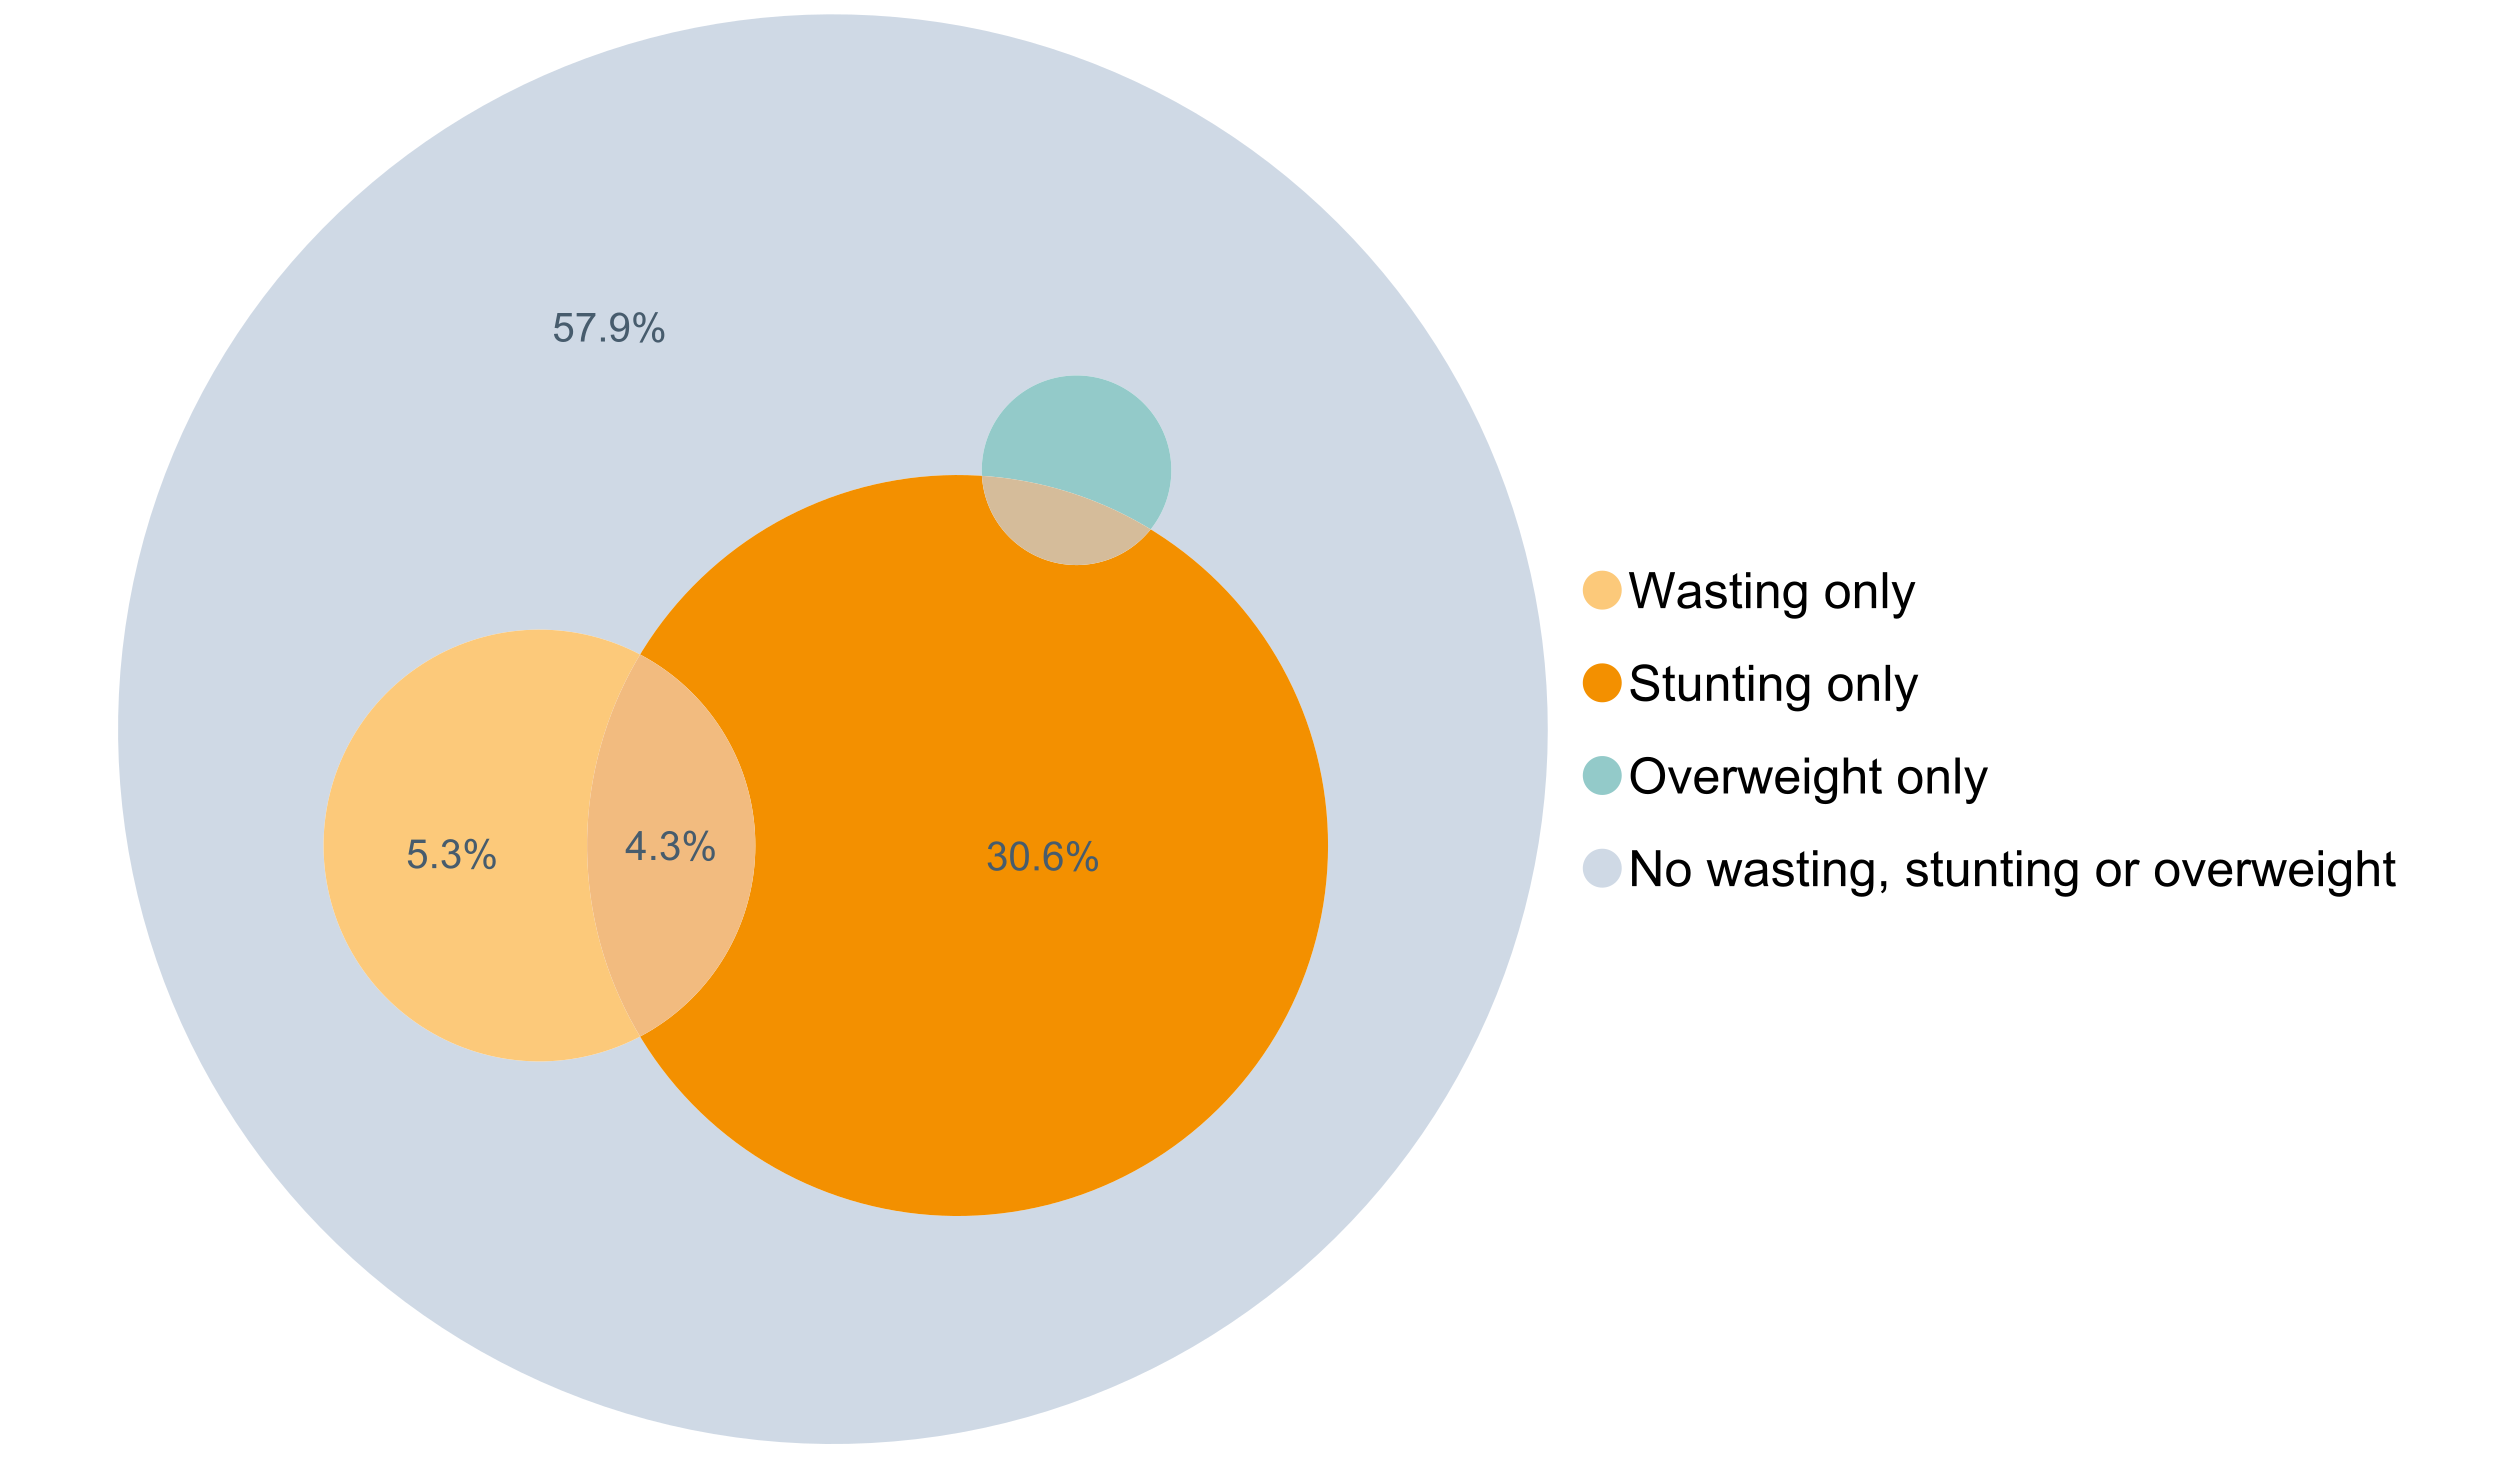 <?xml version="1.0" encoding="UTF-8"?>
<svg xmlns="http://www.w3.org/2000/svg" xmlns:xlink="http://www.w3.org/1999/xlink" width="1234.286pt" height="720pt" viewBox="0 0 1234.286 720" version="1.1">
<defs>
<g>
<symbol overflow="visible" id="glyph0-0">
<path style="stroke:none;" d="M 5.016 0 L 0.305 -17.758 L 2.715 -17.758 L 5.414 -6.117 C 5.703 -4.898 5.953 -3.688 6.164 -2.484 C 6.617 -4.379 6.883 -5.473 6.965 -5.766 L 10.344 -17.758 L 13.18 -17.758 L 15.723 -8.77 C 16.355 -6.539 16.816 -4.445 17.102 -2.484 C 17.324 -3.605 17.621 -4.891 17.988 -6.348 L 20.773 -17.758 L 23.133 -17.758 L 18.266 0 L 16 0 L 12.258 -13.527 C 11.941 -14.656 11.754 -15.352 11.699 -15.613 C 11.512 -14.797 11.34 -14.102 11.18 -13.527 L 7.414 0 Z M 5.016 0 "/>
</symbol>
<symbol overflow="visible" id="glyph0-1">
<path style="stroke:none;" d="M 10.027 -1.586 C 9.215 -0.898 8.438 -0.414 7.695 -0.133 C 6.945 0.148 6.145 0.285 5.293 0.289 C 3.875 0.285 2.789 -0.055 2.031 -0.746 C 1.27 -1.434 0.891 -2.316 0.895 -3.391 C 0.891 -4.02 1.035 -4.594 1.324 -5.117 C 1.613 -5.633 1.988 -6.051 2.453 -6.371 C 2.914 -6.684 3.438 -6.922 4.02 -7.086 C 4.449 -7.195 5.094 -7.305 5.961 -7.414 C 7.715 -7.617 9.012 -7.867 9.848 -8.164 C 9.852 -8.461 9.855 -8.652 9.859 -8.734 C 9.855 -9.621 9.648 -10.246 9.242 -10.609 C 8.68 -11.098 7.852 -11.344 6.758 -11.348 C 5.727 -11.344 4.969 -11.164 4.484 -10.809 C 3.992 -10.445 3.633 -9.809 3.402 -8.902 L 1.273 -9.191 C 1.461 -10.102 1.781 -10.84 2.227 -11.402 C 2.672 -11.965 3.312 -12.395 4.152 -12.699 C 4.992 -12.996 5.965 -13.148 7.074 -13.152 C 8.168 -13.148 9.062 -13.02 9.75 -12.766 C 10.438 -12.504 10.941 -12.18 11.266 -11.789 C 11.586 -11.398 11.812 -10.902 11.941 -10.309 C 12.012 -9.934 12.047 -9.266 12.051 -8.297 L 12.051 -5.391 C 12.047 -3.363 12.094 -2.078 12.191 -1.543 C 12.281 -1.004 12.465 -0.492 12.742 0 L 10.465 0 C 10.238 -0.453 10.09 -0.98 10.027 -1.586 Z M 9.848 -6.457 C 9.055 -6.133 7.867 -5.855 6.285 -5.633 C 5.387 -5.5 4.754 -5.355 4.383 -5.195 C 4.012 -5.031 3.723 -4.793 3.523 -4.484 C 3.32 -4.172 3.223 -3.828 3.223 -3.453 C 3.223 -2.867 3.441 -2.383 3.883 -1.996 C 4.32 -1.609 4.965 -1.418 5.812 -1.418 C 6.652 -1.418 7.398 -1.602 8.055 -1.969 C 8.707 -2.336 9.188 -2.836 9.496 -3.477 C 9.727 -3.965 9.844 -4.691 9.848 -5.656 Z M 9.848 -6.457 "/>
</symbol>
<symbol overflow="visible" id="glyph0-2">
<path style="stroke:none;" d="M 0.762 -3.84 L 2.918 -4.18 C 3.039 -3.312 3.375 -2.652 3.93 -2.191 C 4.48 -1.73 5.254 -1.5 6.25 -1.5 C 7.246 -1.5 7.988 -1.703 8.477 -2.113 C 8.961 -2.52 9.203 -3 9.207 -3.551 C 9.203 -4.043 8.988 -4.43 8.562 -4.711 C 8.258 -4.906 7.516 -5.152 6.336 -5.449 C 4.734 -5.852 3.625 -6.199 3.008 -6.496 C 2.387 -6.789 1.918 -7.199 1.602 -7.723 C 1.281 -8.242 1.125 -8.816 1.125 -9.449 C 1.125 -10.02 1.254 -10.551 1.52 -11.039 C 1.777 -11.527 2.137 -11.934 2.594 -12.258 C 2.93 -12.508 3.391 -12.719 3.977 -12.891 C 4.559 -13.062 5.188 -13.148 5.863 -13.152 C 6.867 -13.148 7.754 -13.004 8.52 -12.715 C 9.281 -12.426 9.844 -12.031 10.207 -11.535 C 10.57 -11.039 10.82 -10.375 10.961 -9.543 L 8.828 -9.254 C 8.73 -9.91 8.449 -10.426 7.988 -10.801 C 7.52 -11.168 6.863 -11.355 6.02 -11.359 C 5.016 -11.355 4.301 -11.191 3.875 -10.863 C 3.445 -10.531 3.234 -10.145 3.234 -9.703 C 3.234 -9.418 3.32 -9.16 3.5 -8.938 C 3.672 -8.699 3.953 -8.508 4.336 -8.355 C 4.555 -8.273 5.195 -8.086 6.262 -7.801 C 7.801 -7.387 8.875 -7.051 9.488 -6.789 C 10.094 -6.523 10.574 -6.141 10.922 -5.645 C 11.27 -5.141 11.441 -4.52 11.445 -3.777 C 11.441 -3.047 11.23 -2.363 10.809 -1.723 C 10.383 -1.082 9.773 -0.586 8.977 -0.234 C 8.176 0.113 7.27 0.285 6.262 0.289 C 4.586 0.285 3.312 -0.059 2.438 -0.75 C 1.562 -1.445 1.004 -2.473 0.762 -3.84 Z M 0.762 -3.84 "/>
</symbol>
<symbol overflow="visible" id="glyph0-3">
<path style="stroke:none;" d="M 6.395 -1.949 L 6.711 -0.023 C 6.094 0.102 5.547 0.164 5.062 0.168 C 4.27 0.164 3.652 0.043 3.219 -0.207 C 2.781 -0.453 2.477 -0.781 2.301 -1.191 C 2.121 -1.598 2.031 -2.457 2.035 -3.766 L 2.035 -11.168 L 0.438 -11.168 L 0.438 -12.863 L 2.035 -12.863 L 2.035 -16.047 L 4.203 -17.355 L 4.203 -12.863 L 6.395 -12.863 L 6.395 -11.168 L 4.203 -11.168 L 4.203 -3.645 C 4.199 -3.023 4.238 -2.621 4.316 -2.445 C 4.391 -2.266 4.516 -2.125 4.691 -2.023 C 4.863 -1.914 5.113 -1.863 5.438 -1.867 C 5.68 -1.863 5.996 -1.891 6.395 -1.949 Z M 6.395 -1.949 "/>
</symbol>
<symbol overflow="visible" id="glyph0-4">
<path style="stroke:none;" d="M 1.648 -15.25 L 1.648 -17.758 L 3.828 -17.758 L 3.828 -15.25 Z M 1.648 0 L 1.648 -12.863 L 3.828 -12.863 L 3.828 0 Z M 1.648 0 "/>
</symbol>
<symbol overflow="visible" id="glyph0-5">
<path style="stroke:none;" d="M 1.637 0 L 1.637 -12.863 L 3.598 -12.863 L 3.598 -11.035 C 4.543 -12.441 5.906 -13.148 7.691 -13.152 C 8.465 -13.148 9.176 -13.008 9.828 -12.734 C 10.477 -12.453 10.965 -12.09 11.289 -11.637 C 11.609 -11.184 11.836 -10.645 11.965 -10.027 C 12.043 -9.621 12.082 -8.918 12.086 -7.91 L 12.086 0 L 9.906 0 L 9.906 -7.824 C 9.902 -8.707 9.816 -9.371 9.652 -9.816 C 9.48 -10.254 9.18 -10.605 8.75 -10.871 C 8.312 -11.129 7.809 -11.262 7.23 -11.266 C 6.301 -11.262 5.5 -10.965 4.828 -10.379 C 4.152 -9.785 3.812 -8.668 3.816 -7.023 L 3.816 0 Z M 1.637 0 "/>
</symbol>
<symbol overflow="visible" id="glyph0-6">
<path style="stroke:none;" d="M 1.234 1.066 L 3.355 1.379 C 3.441 2.031 3.688 2.508 4.094 2.809 C 4.633 3.207 5.371 3.41 6.309 3.414 C 7.316 3.41 8.098 3.207 8.648 2.809 C 9.195 2.402 9.566 1.84 9.762 1.113 C 9.875 0.668 9.926 -0.262 9.918 -1.684 C 8.965 -0.559 7.777 0 6.359 0 C 4.586 0 3.219 -0.637 2.254 -1.914 C 1.281 -3.188 0.797 -4.719 0.801 -6.504 C 0.797 -7.73 1.02 -8.859 1.465 -9.898 C 1.91 -10.934 2.555 -11.738 3.398 -12.305 C 4.242 -12.867 5.23 -13.148 6.371 -13.152 C 7.887 -13.148 9.141 -12.535 10.125 -11.312 L 10.125 -12.863 L 12.137 -12.863 L 12.137 -1.742 C 12.133 0.258 11.93 1.672 11.523 2.512 C 11.113 3.344 10.469 4.004 9.586 4.492 C 8.703 4.973 7.613 5.215 6.324 5.219 C 4.785 5.215 3.547 4.871 2.602 4.184 C 1.656 3.492 1.199 2.453 1.234 1.066 Z M 3.039 -6.66 C 3.035 -4.969 3.371 -3.738 4.043 -2.965 C 4.715 -2.191 5.555 -1.805 6.566 -1.805 C 7.562 -1.805 8.402 -2.188 9.082 -2.961 C 9.762 -3.727 10.102 -4.938 10.102 -6.59 C 10.102 -8.16 9.75 -9.348 9.055 -10.148 C 8.352 -10.945 7.512 -11.344 6.527 -11.348 C 5.559 -11.344 4.734 -10.949 4.055 -10.168 C 3.375 -9.379 3.035 -8.211 3.039 -6.66 Z M 3.039 -6.66 "/>
</symbol>
<symbol overflow="visible" id="glyph0-7">
<path style="stroke:none;" d=""/>
</symbol>
<symbol overflow="visible" id="glyph0-8">
<path style="stroke:none;" d="M 0.824 -6.43 C 0.82 -8.809 1.48 -10.574 2.809 -11.723 C 3.91 -12.672 5.262 -13.148 6.855 -13.152 C 8.621 -13.148 10.066 -12.57 11.191 -11.414 C 12.312 -10.254 12.871 -8.652 12.875 -6.613 C 12.871 -4.953 12.625 -3.652 12.129 -2.707 C 11.633 -1.758 10.91 -1.02 9.961 -0.496 C 9.012 0.027 7.977 0.285 6.855 0.289 C 5.055 0.285 3.598 -0.289 2.488 -1.441 C 1.375 -2.594 0.82 -4.254 0.824 -6.43 Z M 3.062 -6.43 C 3.059 -4.781 3.418 -3.551 4.141 -2.73 C 4.855 -1.91 5.762 -1.5 6.855 -1.5 C 7.934 -1.5 8.832 -1.91 9.555 -2.734 C 10.27 -3.559 10.629 -4.816 10.633 -6.504 C 10.629 -8.094 10.266 -9.297 9.547 -10.117 C 8.82 -10.934 7.926 -11.344 6.855 -11.348 C 5.762 -11.344 4.855 -10.938 4.141 -10.125 C 3.418 -9.309 3.059 -8.074 3.062 -6.43 Z M 3.062 -6.43 "/>
</symbol>
<symbol overflow="visible" id="glyph0-9">
<path style="stroke:none;" d="M 1.586 0 L 1.586 -17.758 L 3.766 -17.758 L 3.766 0 Z M 1.586 0 "/>
</symbol>
<symbol overflow="visible" id="glyph0-10">
<path style="stroke:none;" d="M 1.539 4.953 L 1.297 2.906 C 1.77 3.035 2.188 3.098 2.543 3.102 C 3.027 3.098 3.414 3.02 3.703 2.859 C 3.992 2.695 4.23 2.469 4.422 2.18 C 4.555 1.961 4.777 1.418 5.086 0.559 C 5.125 0.434 5.188 0.258 5.281 0.023 L 0.398 -12.863 L 2.75 -12.863 L 5.426 -5.414 C 5.77 -4.469 6.078 -3.473 6.359 -2.434 C 6.605 -3.434 6.906 -4.414 7.254 -5.367 L 10.004 -12.863 L 12.184 -12.863 L 7.293 0.219 C 6.766 1.625 6.355 2.598 6.066 3.137 C 5.676 3.852 5.234 4.379 4.734 4.715 C 4.234 5.047 3.637 5.215 2.941 5.219 C 2.52 5.215 2.051 5.125 1.539 4.953 Z M 1.539 4.953 "/>
</symbol>
<symbol overflow="visible" id="glyph0-11">
<path style="stroke:none;" d="M 1.113 -5.703 L 3.332 -5.898 C 3.434 -5.008 3.676 -4.277 4.062 -3.711 C 4.445 -3.141 5.043 -2.684 5.852 -2.332 C 6.656 -1.98 7.562 -1.805 8.574 -1.805 C 9.465 -1.805 10.258 -1.938 10.949 -2.203 C 11.633 -2.469 12.145 -2.832 12.48 -3.301 C 12.816 -3.762 12.984 -4.27 12.984 -4.82 C 12.984 -5.375 12.82 -5.859 12.5 -6.277 C 12.172 -6.691 11.641 -7.043 10.902 -7.328 C 10.422 -7.512 9.367 -7.801 7.738 -8.191 C 6.105 -8.582 4.965 -8.949 4.312 -9.301 C 3.461 -9.742 2.828 -10.293 2.414 -10.953 C 2 -11.609 1.793 -12.348 1.793 -13.164 C 1.793 -14.059 2.047 -14.898 2.555 -15.68 C 3.062 -16.457 3.805 -17.047 4.785 -17.453 C 5.758 -17.855 6.844 -18.059 8.043 -18.059 C 9.355 -18.059 10.516 -17.844 11.523 -17.422 C 12.527 -16.996 13.301 -16.375 13.844 -15.551 C 14.383 -14.727 14.672 -13.793 14.715 -12.754 L 12.465 -12.586 C 12.34 -13.707 11.93 -14.555 11.234 -15.129 C 10.531 -15.699 9.5 -15.984 8.141 -15.988 C 6.715 -15.984 5.68 -15.723 5.031 -15.207 C 4.379 -14.684 4.055 -14.059 4.059 -13.324 C 4.055 -12.684 4.285 -12.156 4.746 -11.75 C 5.199 -11.336 6.379 -10.914 8.289 -10.484 C 10.199 -10.047 11.512 -9.672 12.223 -9.352 C 13.254 -8.875 14.016 -8.27 14.508 -7.539 C 15 -6.809 15.246 -5.969 15.25 -5.016 C 15.246 -4.07 14.977 -3.18 14.438 -2.344 C 13.895 -1.508 13.117 -0.855 12.105 -0.391 C 11.09 0.074 9.949 0.305 8.684 0.305 C 7.074 0.305 5.727 0.07 4.645 -0.398 C 3.555 -0.867 2.703 -1.57 2.09 -2.512 C 1.469 -3.453 1.145 -4.516 1.113 -5.703 Z M 1.113 -5.703 "/>
</symbol>
<symbol overflow="visible" id="glyph0-12">
<path style="stroke:none;" d="M 10.066 0 L 10.066 -1.891 C 9.062 -0.438 7.699 0.285 5.984 0.289 C 5.219 0.285 4.512 0.145 3.855 -0.145 C 3.199 -0.434 2.711 -0.801 2.391 -1.242 C 2.07 -1.68 1.844 -2.219 1.719 -2.859 C 1.625 -3.285 1.582 -3.961 1.586 -4.895 L 1.586 -12.863 L 3.766 -12.863 L 3.766 -5.73 C 3.762 -4.59 3.805 -3.82 3.898 -3.426 C 4.031 -2.852 4.324 -2.402 4.77 -2.074 C 5.215 -1.746 5.762 -1.582 6.418 -1.586 C 7.07 -1.582 7.688 -1.75 8.262 -2.09 C 8.832 -2.422 9.234 -2.879 9.477 -3.457 C 9.711 -4.035 9.832 -4.871 9.836 -5.973 L 9.836 -12.863 L 12.016 -12.863 L 12.016 0 Z M 10.066 0 "/>
</symbol>
<symbol overflow="visible" id="glyph0-13">
<path style="stroke:none;" d="M 1.199 -8.648 C 1.195 -11.594 1.984 -13.898 3.57 -15.57 C 5.148 -17.234 7.195 -18.07 9.703 -18.07 C 11.34 -18.07 12.816 -17.676 14.133 -16.895 C 15.449 -16.109 16.453 -15.02 17.145 -13.621 C 17.832 -12.219 18.176 -10.629 18.18 -8.855 C 18.176 -7.051 17.812 -5.441 17.09 -4.02 C 16.359 -2.598 15.328 -1.52 14 -0.793 C 12.664 -0.059 11.23 0.305 9.691 0.305 C 8.02 0.305 6.523 -0.098 5.207 -0.906 C 3.891 -1.715 2.895 -2.816 2.215 -4.215 C 1.535 -5.605 1.195 -7.086 1.199 -8.648 Z M 3.621 -8.613 C 3.621 -6.473 4.195 -4.785 5.348 -3.555 C 6.496 -2.32 7.938 -1.703 9.676 -1.707 C 11.441 -1.703 12.898 -2.324 14.043 -3.57 C 15.184 -4.812 15.754 -6.578 15.758 -8.867 C 15.754 -10.309 15.512 -11.57 15.023 -12.652 C 14.535 -13.727 13.82 -14.562 12.879 -15.156 C 11.938 -15.746 10.883 -16.043 9.715 -16.047 C 8.051 -16.043 6.617 -15.473 5.418 -14.332 C 4.219 -13.191 3.621 -11.285 3.621 -8.613 Z M 3.621 -8.613 "/>
</symbol>
<symbol overflow="visible" id="glyph0-14">
<path style="stroke:none;" d="M 5.207 0 L 0.316 -12.863 L 2.617 -12.863 L 5.379 -5.16 C 5.676 -4.328 5.949 -3.465 6.203 -2.566 C 6.395 -3.246 6.664 -4.062 7.012 -5.016 L 9.871 -12.863 L 12.113 -12.863 L 7.242 0 Z M 5.207 0 "/>
</symbol>
<symbol overflow="visible" id="glyph0-15">
<path style="stroke:none;" d="M 10.441 -4.141 L 12.695 -3.863 C 12.336 -2.543 11.676 -1.523 10.719 -0.801 C 9.754 -0.074 8.527 0.285 7.039 0.289 C 5.152 0.285 3.66 -0.289 2.562 -1.445 C 1.457 -2.602 0.906 -4.227 0.91 -6.324 C 0.906 -8.484 1.465 -10.164 2.578 -11.359 C 3.691 -12.551 5.137 -13.148 6.914 -13.152 C 8.633 -13.148 10.035 -12.562 11.129 -11.395 C 12.215 -10.223 12.762 -8.578 12.766 -6.457 C 12.762 -6.324 12.758 -6.129 12.754 -5.875 L 3.16 -5.875 C 3.238 -4.457 3.641 -3.375 4.359 -2.625 C 5.078 -1.875 5.973 -1.5 7.051 -1.5 C 7.848 -1.5 8.531 -1.707 9.098 -2.129 C 9.66 -2.547 10.109 -3.219 10.441 -4.141 Z M 3.281 -7.668 L 10.465 -7.668 C 10.367 -8.746 10.09 -9.559 9.641 -10.102 C 8.941 -10.938 8.043 -11.355 6.941 -11.359 C 5.938 -11.355 5.094 -11.02 4.414 -10.355 C 3.727 -9.684 3.352 -8.789 3.281 -7.668 Z M 3.281 -7.668 "/>
</symbol>
<symbol overflow="visible" id="glyph0-16">
<path style="stroke:none;" d="M 1.609 0 L 1.609 -12.863 L 3.574 -12.863 L 3.574 -10.914 C 4.074 -11.824 4.535 -12.426 4.961 -12.715 C 5.383 -13.004 5.848 -13.148 6.359 -13.152 C 7.09 -13.148 7.836 -12.914 8.598 -12.453 L 7.848 -10.43 C 7.312 -10.742 6.781 -10.898 6.25 -10.902 C 5.77 -10.898 5.34 -10.754 4.965 -10.469 C 4.582 -10.18 4.312 -9.781 4.156 -9.277 C 3.91 -8.496 3.789 -7.648 3.793 -6.734 L 3.793 0 Z M 1.609 0 "/>
</symbol>
<symbol overflow="visible" id="glyph0-17">
<path style="stroke:none;" d="M 4.008 0 L 0.074 -12.863 L 2.324 -12.863 L 4.371 -5.438 L 5.137 -2.676 C 5.164 -2.812 5.387 -3.695 5.801 -5.328 L 7.848 -12.863 L 10.09 -12.863 L 12.016 -5.402 L 12.656 -2.941 L 13.395 -5.426 L 15.602 -12.863 L 17.719 -12.863 L 13.699 0 L 11.434 0 L 9.387 -7.703 L 8.891 -9.895 L 6.285 0 Z M 4.008 0 "/>
</symbol>
<symbol overflow="visible" id="glyph0-18">
<path style="stroke:none;" d="M 1.637 0 L 1.637 -17.758 L 3.816 -17.758 L 3.816 -11.387 C 4.828 -12.559 6.113 -13.148 7.668 -13.152 C 8.617 -13.148 9.445 -12.961 10.148 -12.59 C 10.852 -12.211 11.352 -11.691 11.656 -11.031 C 11.957 -10.367 12.109 -9.406 12.113 -8.152 L 12.113 0 L 9.934 0 L 9.934 -8.152 C 9.93 -9.238 9.695 -10.031 9.223 -10.531 C 8.75 -11.023 8.082 -11.273 7.219 -11.277 C 6.57 -11.273 5.961 -11.105 5.395 -10.773 C 4.824 -10.434 4.418 -9.98 4.18 -9.41 C 3.934 -8.836 3.812 -8.043 3.816 -7.039 L 3.816 0 Z M 1.637 0 "/>
</symbol>
<symbol overflow="visible" id="glyph0-19">
<path style="stroke:none;" d="M 1.891 0 L 1.891 -17.758 L 4.301 -17.758 L 13.625 -3.816 L 13.625 -17.758 L 15.879 -17.758 L 15.879 0 L 13.469 0 L 4.141 -13.953 L 4.141 0 Z M 1.891 0 "/>
</symbol>
<symbol overflow="visible" id="glyph0-20">
<path style="stroke:none;" d="M 2.203 0 L 2.203 -2.484 L 4.688 -2.484 L 4.688 0 C 4.688 0.91 4.523 1.645 4.203 2.207 C 3.875 2.766 3.363 3.199 2.664 3.512 L 2.059 2.578 C 2.516 2.375 2.855 2.078 3.074 1.688 C 3.289 1.297 3.41 0.734 3.441 0 Z M 2.203 0 "/>
</symbol>
<symbol overflow="visible" id="glyph1-0">
<path style="stroke:none;" d="M 6.445 0 L 6.445 -3.418 L 0.254 -3.418 L 0.254 -5.023 L 6.77 -14.277 L 8.199 -14.277 L 8.199 -5.023 L 10.129 -5.023 L 10.129 -3.418 L 8.199 -3.418 L 8.199 0 Z M 6.445 -5.023 L 6.445 -11.461 L 1.977 -5.023 Z M 6.445 -5.023 "/>
</symbol>
<symbol overflow="visible" id="glyph1-1">
<path style="stroke:none;" d="M 1.812 0 L 1.812 -1.996 L 3.809 -1.996 L 3.809 0 Z M 1.812 0 "/>
</symbol>
<symbol overflow="visible" id="glyph1-2">
<path style="stroke:none;" d="M 0.836 -3.77 L 2.59 -4.004 C 2.789 -3.004 3.129 -2.289 3.617 -1.855 C 4.098 -1.414 4.688 -1.195 5.387 -1.199 C 6.207 -1.195 6.902 -1.48 7.473 -2.055 C 8.039 -2.621 8.324 -3.328 8.328 -4.18 C 8.324 -4.98 8.062 -5.645 7.539 -6.168 C 7.012 -6.688 6.344 -6.949 5.531 -6.953 C 5.199 -6.949 4.785 -6.883 4.293 -6.758 L 4.488 -8.297 C 4.605 -8.281 4.699 -8.273 4.773 -8.277 C 5.516 -8.273 6.188 -8.469 6.785 -8.859 C 7.383 -9.25 7.68 -9.852 7.684 -10.664 C 7.68 -11.305 7.465 -11.836 7.031 -12.262 C 6.594 -12.68 6.031 -12.891 5.348 -12.895 C 4.664 -12.891 4.094 -12.676 3.641 -12.25 C 3.184 -11.82 2.895 -11.18 2.766 -10.324 L 1.012 -10.633 C 1.227 -11.809 1.715 -12.719 2.473 -13.367 C 3.23 -14.008 4.176 -14.332 5.309 -14.336 C 6.086 -14.332 6.801 -14.164 7.457 -13.832 C 8.109 -13.496 8.609 -13.039 8.961 -12.465 C 9.305 -11.883 9.48 -11.27 9.484 -10.625 C 9.48 -10.004 9.316 -9.441 8.988 -8.938 C 8.656 -8.43 8.164 -8.027 7.52 -7.73 C 8.359 -7.535 9.016 -7.133 9.484 -6.52 C 9.949 -5.906 10.184 -5.137 10.188 -4.215 C 10.184 -2.965 9.73 -1.91 8.824 -1.047 C 7.914 -0.18 6.762 0.25 5.375 0.254 C 4.117 0.25 3.078 -0.121 2.254 -0.867 C 1.422 -1.613 0.949 -2.578 0.836 -3.77 Z M 0.836 -3.77 "/>
</symbol>
<symbol overflow="visible" id="glyph1-3">
<path style="stroke:none;" d="M 1.16 -10.848 C 1.16 -11.863 1.414 -12.73 1.93 -13.449 C 2.438 -14.16 3.184 -14.52 4.16 -14.52 C 5.055 -14.52 5.793 -14.199 6.383 -13.559 C 6.969 -12.918 7.266 -11.977 7.266 -10.742 C 7.266 -9.531 6.969 -8.602 6.375 -7.949 C 5.781 -7.297 5.047 -6.973 4.18 -6.973 C 3.312 -6.973 2.594 -7.293 2.02 -7.938 C 1.445 -8.578 1.16 -9.547 1.16 -10.848 Z M 4.207 -13.312 C 3.77 -13.312 3.406 -13.121 3.121 -12.746 C 2.828 -12.367 2.684 -11.676 2.688 -10.672 C 2.684 -9.754 2.828 -9.109 3.125 -8.738 C 3.414 -8.363 3.777 -8.18 4.207 -8.18 C 4.648 -8.18 5.012 -8.367 5.301 -8.742 C 5.586 -9.117 5.73 -9.805 5.734 -10.809 C 5.73 -11.727 5.586 -12.375 5.297 -12.75 C 5.004 -13.125 4.641 -13.312 4.207 -13.312 Z M 4.215 0.527 L 12.027 -14.52 L 13.449 -14.52 L 5.668 0.527 Z M 10.391 -3.352 C 10.387 -4.375 10.645 -5.242 11.16 -5.953 C 11.672 -6.664 12.418 -7.02 13.398 -7.02 C 14.293 -7.02 15.035 -6.699 15.625 -6.059 C 16.211 -5.418 16.504 -4.477 16.508 -3.242 C 16.504 -2.031 16.207 -1.102 15.613 -0.449 C 15.016 0.203 14.281 0.527 13.41 0.527 C 12.543 0.527 11.824 0.207 11.25 -0.441 C 10.676 -1.082 10.387 -2.055 10.391 -3.352 Z M 13.449 -5.812 C 13.004 -5.812 12.641 -5.621 12.352 -5.246 C 12.062 -4.867 11.918 -4.18 11.918 -3.176 C 11.918 -2.266 12.062 -1.621 12.355 -1.246 C 12.648 -0.867 13.008 -0.68 13.438 -0.684 C 13.883 -0.68 14.254 -0.867 14.543 -1.246 C 14.832 -1.621 14.977 -2.309 14.977 -3.312 C 14.977 -4.23 14.828 -4.879 14.539 -5.254 C 14.242 -5.625 13.879 -5.812 13.449 -5.812 Z M 13.449 -5.812 "/>
</symbol>
<symbol overflow="visible" id="glyph1-4">
<path style="stroke:none;" d="M 0.828 -3.738 L 2.668 -3.895 C 2.801 -2.996 3.117 -2.324 3.617 -1.875 C 4.109 -1.422 4.711 -1.195 5.414 -1.199 C 6.258 -1.195 6.969 -1.512 7.555 -2.152 C 8.137 -2.785 8.43 -3.629 8.434 -4.684 C 8.43 -5.68 8.148 -6.469 7.59 -7.051 C 7.027 -7.625 6.293 -7.914 5.387 -7.918 C 4.816 -7.914 4.309 -7.785 3.855 -7.531 C 3.402 -7.273 3.043 -6.941 2.785 -6.535 L 1.141 -6.75 L 2.523 -14.082 L 9.621 -14.082 L 9.621 -12.406 L 3.926 -12.406 L 3.156 -8.57 C 4.012 -9.164 4.91 -9.461 5.852 -9.465 C 7.098 -9.461 8.148 -9.031 9.008 -8.168 C 9.859 -7.305 10.289 -6.195 10.293 -4.84 C 10.289 -3.547 9.914 -2.43 9.164 -1.488 C 8.246 -0.336 6.996 0.238 5.414 0.242 C 4.117 0.238 3.055 -0.121 2.234 -0.848 C 1.41 -1.57 0.941 -2.535 0.828 -3.738 Z M 0.828 -3.738 "/>
</symbol>
<symbol overflow="visible" id="glyph1-5">
<path style="stroke:none;" d="M 0.945 -12.406 L 0.945 -14.09 L 10.188 -14.09 L 10.188 -12.727 C 9.277 -11.758 8.375 -10.473 7.484 -8.871 C 6.586 -7.266 5.898 -5.617 5.414 -3.926 C 5.062 -2.73 4.836 -1.422 4.742 0 L 2.941 0 C 2.957 -1.121 3.176 -2.477 3.602 -4.07 C 4.02 -5.66 4.625 -7.195 5.418 -8.672 C 6.203 -10.148 7.043 -11.391 7.938 -12.406 Z M 0.945 -12.406 "/>
</symbol>
<symbol overflow="visible" id="glyph1-6">
<path style="stroke:none;" d="M 1.09 -3.301 L 2.777 -3.457 C 2.918 -2.664 3.188 -2.09 3.594 -1.734 C 3.992 -1.375 4.508 -1.195 5.141 -1.199 C 5.676 -1.195 6.148 -1.316 6.559 -1.566 C 6.961 -1.809 7.293 -2.141 7.555 -2.555 C 7.812 -2.969 8.031 -3.523 8.207 -4.227 C 8.383 -4.922 8.473 -5.637 8.473 -6.367 C 8.473 -6.441 8.469 -6.559 8.461 -6.719 C 8.109 -6.16 7.629 -5.707 7.027 -5.359 C 6.418 -5.012 5.762 -4.84 5.055 -4.84 C 3.871 -4.84 2.871 -5.266 2.055 -6.125 C 1.234 -6.977 0.824 -8.109 0.828 -9.516 C 0.824 -10.961 1.254 -12.125 2.109 -13.012 C 2.961 -13.891 4.027 -14.332 5.316 -14.336 C 6.242 -14.332 7.094 -14.082 7.863 -13.586 C 8.633 -13.082 9.215 -12.367 9.617 -11.445 C 10.012 -10.516 10.211 -9.18 10.215 -7.43 C 10.211 -5.605 10.016 -4.152 9.621 -3.07 C 9.223 -1.988 8.633 -1.164 7.852 -0.602 C 7.07 -0.039 6.152 0.238 5.102 0.242 C 3.984 0.238 3.074 -0.066 2.367 -0.688 C 1.656 -1.305 1.23 -2.176 1.09 -3.301 Z M 8.27 -9.602 C 8.266 -10.605 8 -11.402 7.465 -11.996 C 6.926 -12.582 6.281 -12.879 5.531 -12.883 C 4.75 -12.879 4.07 -12.562 3.496 -11.93 C 2.914 -11.293 2.625 -10.469 2.629 -9.457 C 2.625 -8.547 2.898 -7.805 3.449 -7.238 C 3.996 -6.668 4.676 -6.387 5.484 -6.387 C 6.293 -6.387 6.957 -6.668 7.484 -7.238 C 8.004 -7.805 8.266 -8.594 8.27 -9.602 Z M 8.27 -9.602 "/>
</symbol>
<symbol overflow="visible" id="glyph1-7">
<path style="stroke:none;" d="M 0.828 -7.039 C 0.824 -8.727 1 -10.086 1.348 -11.117 C 1.695 -12.141 2.211 -12.934 2.898 -13.496 C 3.582 -14.051 4.445 -14.332 5.484 -14.336 C 6.25 -14.332 6.922 -14.176 7.5 -13.871 C 8.078 -13.559 8.555 -13.117 8.93 -12.539 C 9.305 -11.957 9.598 -11.246 9.816 -10.414 C 10.027 -9.578 10.137 -8.453 10.137 -7.039 C 10.137 -5.359 9.965 -4.008 9.621 -2.984 C 9.277 -1.953 8.762 -1.16 8.078 -0.598 C 7.391 -0.039 6.527 0.238 5.484 0.242 C 4.105 0.238 3.023 -0.25 2.238 -1.238 C 1.297 -2.422 0.824 -4.355 0.828 -7.039 Z M 2.629 -7.039 C 2.625 -4.691 2.898 -3.133 3.449 -2.359 C 3.996 -1.582 4.676 -1.195 5.484 -1.199 C 6.289 -1.195 6.965 -1.586 7.512 -2.367 C 8.059 -3.145 8.332 -4.699 8.336 -7.039 C 8.332 -9.387 8.059 -10.949 7.512 -11.723 C 6.965 -12.492 6.281 -12.879 5.465 -12.883 C 4.656 -12.879 4.012 -12.539 3.535 -11.863 C 2.926 -10.988 2.625 -9.379 2.629 -7.039 Z M 2.629 -7.039 "/>
</symbol>
<symbol overflow="visible" id="glyph1-8">
<path style="stroke:none;" d="M 9.922 -10.781 L 8.18 -10.645 C 8.023 -11.328 7.801 -11.828 7.52 -12.145 C 7.043 -12.641 6.461 -12.891 5.766 -12.895 C 5.203 -12.891 4.711 -12.734 4.293 -12.426 C 3.742 -12.023 3.309 -11.438 2.988 -10.664 C 2.668 -9.891 2.5 -8.789 2.492 -7.363 C 2.91 -8.004 3.426 -8.48 4.039 -8.793 C 4.648 -9.102 5.289 -9.258 5.961 -9.262 C 7.125 -9.258 8.121 -8.828 8.941 -7.969 C 9.762 -7.109 10.172 -5.996 10.176 -4.637 C 10.172 -3.738 9.98 -2.906 9.598 -2.137 C 9.211 -1.367 8.68 -0.777 8.004 -0.371 C 7.328 0.039 6.562 0.238 5.707 0.242 C 4.246 0.238 3.055 -0.293 2.133 -1.367 C 1.211 -2.438 0.75 -4.211 0.75 -6.68 C 0.75 -9.438 1.258 -11.441 2.277 -12.699 C 3.164 -13.785 4.363 -14.332 5.871 -14.336 C 6.996 -14.332 7.914 -14.016 8.633 -13.391 C 9.348 -12.758 9.777 -11.891 9.922 -10.781 Z M 2.766 -4.625 C 2.766 -4.016 2.891 -3.438 3.148 -2.891 C 3.402 -2.336 3.762 -1.918 4.227 -1.633 C 4.684 -1.34 5.168 -1.195 5.676 -1.199 C 6.414 -1.195 7.051 -1.492 7.586 -2.094 C 8.117 -2.688 8.383 -3.5 8.387 -4.527 C 8.383 -5.512 8.121 -6.289 7.598 -6.859 C 7.07 -7.426 6.406 -7.711 5.609 -7.711 C 4.812 -7.711 4.141 -7.426 3.594 -6.859 C 3.039 -6.289 2.766 -5.543 2.766 -4.625 Z M 2.766 -4.625 "/>
</symbol>
</g>
</defs>
<g id="surface79938">
<path style=" stroke:none;fill-rule:nonzero;fill:rgb(98.824%,78.824%,47.843%);fill-opacity:1;" d="M 800.672 291.367 C 800.672 296.676 796.367 300.98 791.059 300.98 C 785.75 300.98 781.445 296.676 781.445 291.367 C 781.445 286.055 785.75 281.75 791.059 281.75 C 796.367 281.75 800.672 286.055 800.672 291.367 "/>
<g style="fill:rgb(0%,0%,0%);fill-opacity:1;">
  <use xlink:href="#glyph0-0" x="803.891" y="300.242"/>
  <use xlink:href="#glyph0-1" x="827.303" y="300.242"/>
  <use xlink:href="#glyph0-2" x="841.099" y="300.242"/>
  <use xlink:href="#glyph0-3" x="853.502" y="300.242"/>
  <use xlink:href="#glyph0-4" x="860.394" y="300.242"/>
  <use xlink:href="#glyph0-5" x="865.905" y="300.242"/>
  <use xlink:href="#glyph0-6" x="879.7" y="300.242"/>
  <use xlink:href="#glyph0-7" x="893.496" y="300.242"/>
  <use xlink:href="#glyph0-8" x="900.388" y="300.242"/>
  <use xlink:href="#glyph0-5" x="914.183" y="300.242"/>
  <use xlink:href="#glyph0-9" x="927.979" y="300.242"/>
  <use xlink:href="#glyph0-10" x="933.49" y="300.242"/>
</g>
<path style=" stroke:none;fill-rule:nonzero;fill:rgb(95.294%,56.471%,0%);fill-opacity:1;" d="M 800.672 337.121 C 800.672 342.434 796.367 346.738 791.059 346.738 C 785.75 346.738 781.445 342.434 781.445 337.121 C 781.445 331.812 785.75 327.508 791.059 327.508 C 796.367 327.508 800.672 331.812 800.672 337.121 "/>
<g style="fill:rgb(0%,0%,0%);fill-opacity:1;">
  <use xlink:href="#glyph0-11" x="803.891" y="346"/>
  <use xlink:href="#glyph0-3" x="820.436" y="346"/>
  <use xlink:href="#glyph0-12" x="827.328" y="346"/>
  <use xlink:href="#glyph0-5" x="841.123" y="346"/>
  <use xlink:href="#glyph0-3" x="854.919" y="346"/>
  <use xlink:href="#glyph0-4" x="861.811" y="346"/>
  <use xlink:href="#glyph0-5" x="867.322" y="346"/>
  <use xlink:href="#glyph0-6" x="881.117" y="346"/>
  <use xlink:href="#glyph0-7" x="894.913" y="346"/>
  <use xlink:href="#glyph0-8" x="901.805" y="346"/>
  <use xlink:href="#glyph0-5" x="915.6" y="346"/>
  <use xlink:href="#glyph0-9" x="929.396" y="346"/>
  <use xlink:href="#glyph0-10" x="934.907" y="346"/>
</g>
<path style=" stroke:none;fill-rule:nonzero;fill:rgb(57.647%,79.216%,78.824%);fill-opacity:1;" d="M 800.672 382.879 C 800.672 388.188 796.367 392.492 791.059 392.492 C 785.75 392.492 781.445 388.188 781.445 382.879 C 781.445 377.566 785.75 373.262 791.059 373.262 C 796.367 373.262 800.672 377.566 800.672 382.879 "/>
<g style="fill:rgb(0%,0%,0%);fill-opacity:1;">
  <use xlink:href="#glyph0-13" x="803.891" y="391.758"/>
  <use xlink:href="#glyph0-14" x="823.185" y="391.758"/>
  <use xlink:href="#glyph0-15" x="835.588" y="391.758"/>
  <use xlink:href="#glyph0-16" x="849.384" y="391.758"/>
  <use xlink:href="#glyph0-17" x="857.644" y="391.758"/>
  <use xlink:href="#glyph0-15" x="875.558" y="391.758"/>
  <use xlink:href="#glyph0-4" x="889.354" y="391.758"/>
  <use xlink:href="#glyph0-6" x="894.865" y="391.758"/>
  <use xlink:href="#glyph0-18" x="908.66" y="391.758"/>
  <use xlink:href="#glyph0-3" x="922.456" y="391.758"/>
  <use xlink:href="#glyph0-7" x="929.348" y="391.758"/>
  <use xlink:href="#glyph0-8" x="936.239" y="391.758"/>
  <use xlink:href="#glyph0-5" x="950.035" y="391.758"/>
  <use xlink:href="#glyph0-9" x="963.831" y="391.758"/>
  <use xlink:href="#glyph0-10" x="969.342" y="391.758"/>
</g>
<path style=" stroke:none;fill-rule:nonzero;fill:rgb(81.176%,85.098%,89.804%);fill-opacity:1;" d="M 800.672 428.633 C 800.672 433.945 796.367 438.25 791.059 438.25 C 785.75 438.25 781.445 433.945 781.445 428.633 C 781.445 423.324 785.75 419.02 791.059 419.02 C 796.367 419.02 800.672 423.324 800.672 428.633 "/>
<g style="fill:rgb(0%,0%,0%);fill-opacity:1;">
  <use xlink:href="#glyph0-19" x="803.891" y="437.512"/>
  <use xlink:href="#glyph0-8" x="821.804" y="437.512"/>
  <use xlink:href="#glyph0-7" x="835.6" y="437.512"/>
  <use xlink:href="#glyph0-17" x="842.492" y="437.512"/>
  <use xlink:href="#glyph0-1" x="860.406" y="437.512"/>
  <use xlink:href="#glyph0-2" x="874.201" y="437.512"/>
  <use xlink:href="#glyph0-3" x="886.604" y="437.512"/>
  <use xlink:href="#glyph0-4" x="893.496" y="437.512"/>
  <use xlink:href="#glyph0-5" x="899.007" y="437.512"/>
  <use xlink:href="#glyph0-6" x="912.803" y="437.512"/>
  <use xlink:href="#glyph0-20" x="926.598" y="437.512"/>
  <use xlink:href="#glyph0-7" x="933.49" y="437.512"/>
  <use xlink:href="#glyph0-2" x="940.382" y="437.512"/>
  <use xlink:href="#glyph0-3" x="952.785" y="437.512"/>
  <use xlink:href="#glyph0-12" x="959.676" y="437.512"/>
  <use xlink:href="#glyph0-5" x="973.472" y="437.512"/>
  <use xlink:href="#glyph0-3" x="987.268" y="437.512"/>
  <use xlink:href="#glyph0-4" x="994.159" y="437.512"/>
  <use xlink:href="#glyph0-5" x="999.67" y="437.512"/>
  <use xlink:href="#glyph0-6" x="1013.466" y="437.512"/>
  <use xlink:href="#glyph0-7" x="1027.262" y="437.512"/>
  <use xlink:href="#glyph0-8" x="1034.154" y="437.512"/>
  <use xlink:href="#glyph0-16" x="1047.949" y="437.512"/>
  <use xlink:href="#glyph0-7" x="1056.21" y="437.512"/>
  <use xlink:href="#glyph0-8" x="1063.101" y="437.512"/>
  <use xlink:href="#glyph0-14" x="1076.897" y="437.512"/>
  <use xlink:href="#glyph0-15" x="1089.3" y="437.512"/>
  <use xlink:href="#glyph0-16" x="1103.096" y="437.512"/>
  <use xlink:href="#glyph0-17" x="1111.356" y="437.512"/>
  <use xlink:href="#glyph0-15" x="1129.27" y="437.512"/>
  <use xlink:href="#glyph0-4" x="1143.065" y="437.512"/>
  <use xlink:href="#glyph0-6" x="1148.576" y="437.512"/>
  <use xlink:href="#glyph0-18" x="1162.372" y="437.512"/>
  <use xlink:href="#glyph0-3" x="1176.168" y="437.512"/>
</g>
<path style=" stroke:none;fill-rule:nonzero;fill:rgb(81.176%,85.098%,89.804%);fill-opacity:1;" d="M 418.863 712.859 L 430 712.441 L 441.117 711.672 L 452.203 710.555 L 463.25 709.086 L 474.242 707.27 L 485.176 705.105 L 496.031 702.602 L 506.805 699.754 L 517.484 696.566 L 528.055 693.043 L 538.512 689.191 L 548.84 685.008 L 559.031 680.5 L 569.074 675.676 L 578.961 670.535 L 588.68 665.086 L 598.223 659.332 L 607.578 653.277 L 616.738 646.934 L 625.695 640.305 L 634.438 633.395 L 642.957 626.211 L 651.246 618.762 L 659.293 611.055 L 667.098 603.098 L 674.645 594.902 L 681.926 586.469 L 688.941 577.809 L 695.68 568.934 L 702.133 559.852 L 708.297 550.566 L 714.164 541.094 L 719.73 531.441 L 724.988 521.617 L 729.934 511.629 L 734.562 501.492 L 738.867 491.215 L 742.848 480.809 L 746.496 470.277 L 749.809 459.641 L 752.785 448.902 L 755.422 438.074 L 757.715 427.168 L 759.664 416.195 L 761.266 405.168 L 762.516 394.098 L 763.418 382.988 L 763.969 371.859 L 764.164 360.719 L 764.012 349.578 L 763.508 338.445 L 762.652 327.336 L 761.445 316.258 L 759.891 305.223 L 757.988 294.242 L 755.738 283.328 L 753.145 272.492 L 750.211 261.742 L 746.941 251.09 L 743.336 240.547 L 739.398 230.121 L 735.137 219.824 L 730.551 209.668 L 725.645 199.664 L 720.426 189.816 L 714.898 180.141 L 709.07 170.645 L 702.945 161.336 L 696.527 152.227 L 689.828 143.324 L 682.848 134.637 L 675.598 126.176 L 668.086 117.945 L 660.316 109.957 L 652.297 102.219 L 644.039 94.734 L 635.551 87.52 L 626.836 80.574 L 617.906 73.906 L 608.773 67.523 L 599.441 61.434 L 589.922 55.641 L 580.227 50.152 L 570.359 44.969 L 560.336 40.102 L 550.16 35.555 L 539.852 31.332 L 529.41 27.434 L 518.852 23.871 L 508.188 20.641 L 497.426 17.746 L 486.578 15.195 L 475.656 12.988 L 464.672 11.129 L 453.629 9.617 L 442.547 8.453 L 431.434 7.637 L 420.301 7.176 L 409.156 7.066 L 398.016 7.305 L 386.891 7.898 L 375.785 8.844 L 364.719 10.137 L 353.699 11.777 L 342.734 13.77 L 331.836 16.102 L 321.02 18.781 L 310.293 21.797 L 299.668 25.152 L 289.152 28.844 L 278.758 32.859 L 268.496 37.207 L 258.379 41.871 L 248.414 46.855 L 238.609 52.152 L 228.977 57.754 L 219.523 63.656 L 210.266 69.859 L 201.207 76.348 L 192.355 83.117 L 183.723 90.164 L 175.32 97.48 L 167.148 105.059 L 159.223 112.891 L 151.547 120.969 L 144.133 129.285 L 136.98 137.832 L 130.105 146.602 L 123.508 155.582 L 117.199 164.766 L 111.184 174.148 L 105.465 183.711 L 100.051 193.453 L 94.949 203.359 L 90.16 213.422 L 85.695 223.629 L 81.551 233.973 L 77.738 244.445 L 74.254 255.027 L 71.109 265.719 L 68.305 276.504 L 65.836 287.371 L 63.719 298.309 L 61.941 309.309 L 60.516 320.363 L 59.441 331.453 L 58.715 342.574 L 58.34 353.711 L 58.316 364.852 L 58.645 375.992 L 59.328 387.113 L 60.359 398.211 L 61.738 409.266 L 63.469 420.273 L 65.543 431.223 L 67.965 442.102 L 70.727 452.895 L 73.832 463.598 L 77.27 474.195 L 81.039 484.684 L 85.141 495.043 L 89.566 505.27 L 94.312 515.352 L 99.375 525.281 L 104.75 535.043 L 110.426 544.629 L 116.406 554.035 L 122.68 563.242 L 129.238 572.25 L 136.078 581.047 L 143.195 589.625 L 150.578 597.969 L 158.219 606.078 L 166.113 613.945 L 174.254 621.555 L 182.629 628.906 L 191.23 635.988 L 200.051 642.797 L 209.086 649.32 L 218.32 655.559 L 227.746 661.5 L 237.355 667.145 L 247.137 672.48 L 257.086 677.504 L 267.184 682.211 L 277.426 686.598 L 287.805 690.656 L 298.305 694.391 L 308.918 697.789 L 319.633 700.848 L 330.438 703.57 L 341.324 705.949 L 352.281 707.984 L 363.293 709.672 L 374.355 711.012 L 385.457 712 L 396.582 712.637 L 407.719 712.922 Z M 465.172 600.211 L 459.406 599.883 L 453.652 599.367 L 447.918 598.676 L 442.211 597.801 L 436.531 596.746 L 430.891 595.512 L 425.289 594.102 L 419.734 592.516 L 414.234 590.754 L 408.793 588.82 L 403.414 586.715 L 398.105 584.441 L 392.871 582.004 L 387.719 579.398 L 382.648 576.633 L 377.668 573.707 L 372.781 570.629 L 367.996 567.395 L 363.312 564.016 L 358.742 560.484 L 354.281 556.816 L 349.941 553.004 L 345.723 549.062 L 341.633 544.984 L 337.672 540.781 L 333.844 536.457 L 330.156 532.012 L 326.613 527.453 L 323.211 522.785 L 319.961 518.012 L 316.863 513.137 L 316.031 511.734 L 314.004 512.789 L 310.969 514.246 L 307.891 515.605 L 304.773 516.871 L 301.613 518.035 L 298.422 519.098 L 295.195 520.059 L 291.941 520.922 L 288.664 521.676 L 285.359 522.332 L 282.039 522.879 L 278.703 523.32 L 275.355 523.66 L 272 523.891 L 268.637 524.02 L 265.27 524.039 L 261.906 523.953 L 258.547 523.758 L 255.191 523.461 L 251.852 523.055 L 248.523 522.547 L 245.215 521.93 L 241.93 521.215 L 238.664 520.391 L 235.43 519.465 L 232.223 518.441 L 229.051 517.312 L 225.918 516.086 L 222.824 514.762 L 219.773 513.34 L 216.77 511.824 L 213.816 510.211 L 210.914 508.508 L 208.066 506.711 L 205.277 504.828 L 202.547 502.855 L 199.883 500.801 L 197.285 498.664 L 194.758 496.441 L 192.297 494.145 L 189.914 491.77 L 187.605 489.32 L 185.375 486.797 L 183.227 484.207 L 181.16 481.551 L 179.18 478.832 L 177.285 476.051 L 175.48 473.207 L 173.766 470.312 L 172.141 467.363 L 170.613 464.367 L 169.18 461.32 L 167.844 458.234 L 166.605 455.102 L 165.465 451.938 L 164.426 448.734 L 163.488 445.504 L 162.656 442.242 L 161.926 438.957 L 161.297 435.648 L 160.773 432.324 L 160.355 428.984 L 160.047 425.637 L 159.84 422.277 L 159.742 418.91 L 159.746 415.547 L 159.859 412.184 L 160.082 408.824 L 160.406 405.473 L 160.836 402.137 L 161.371 398.812 L 162.012 395.508 L 162.758 392.227 L 163.605 388.969 L 164.555 385.742 L 165.605 382.543 L 166.758 379.383 L 168.008 376.258 L 169.359 373.176 L 170.805 370.137 L 172.348 367.145 L 173.98 364.203 L 175.707 361.312 L 177.523 358.48 L 179.43 355.707 L 181.422 352.992 L 183.5 350.348 L 185.66 347.766 L 187.898 345.254 L 190.219 342.812 L 192.609 340.445 L 195.078 338.16 L 197.617 335.949 L 200.223 333.82 L 202.898 331.773 L 205.633 329.816 L 208.43 327.941 L 211.285 326.16 L 214.191 324.469 L 217.156 322.867 L 220.164 321.363 L 223.223 319.953 L 226.32 318.641 L 229.461 317.426 L 232.637 316.312 L 235.844 315.301 L 239.086 314.391 L 242.352 313.582 L 245.641 312.875 L 248.953 312.273 L 252.281 311.777 L 255.625 311.387 L 258.977 311.102 L 262.34 310.922 L 265.703 310.852 L 269.07 310.883 L 272.434 311.023 L 275.789 311.27 L 279.137 311.621 L 282.469 312.078 L 285.789 312.641 L 289.086 313.305 L 292.363 314.078 L 295.613 314.949 L 298.836 315.926 L 302.023 317.004 L 305.176 318.18 L 308.289 319.457 L 311.363 320.828 L 314.391 322.297 L 316.035 323.16 L 317.254 321.121 L 320.371 316.262 L 323.641 311.5 L 327.062 306.844 L 330.625 302.301 L 334.332 297.871 L 338.176 293.559 L 342.152 289.375 L 346.262 285.312 L 350.496 281.387 L 354.852 277.594 L 359.324 273.941 L 363.91 270.434 L 368.605 267.07 L 373.406 263.855 L 378.305 260.797 L 383.297 257.895 L 388.379 255.148 L 393.543 252.566 L 398.789 250.148 L 404.105 247.895 L 409.492 245.812 L 414.941 243.898 L 420.449 242.16 L 426.008 240.598 L 431.617 239.211 L 437.262 238 L 442.945 236.969 L 448.656 236.117 L 454.395 235.445 L 460.148 234.957 L 465.914 234.648 L 471.688 234.523 L 477.465 234.582 L 483.234 234.824 L 484.785 234.938 L 484.746 234.289 L 484.703 232.812 L 484.707 231.332 L 484.758 229.855 L 484.852 228.383 L 484.996 226.91 L 485.184 225.445 L 485.418 223.988 L 485.699 222.535 L 486.027 221.094 L 486.398 219.664 L 486.816 218.246 L 487.277 216.844 L 487.785 215.453 L 488.332 214.082 L 488.926 212.73 L 489.562 211.395 L 490.238 210.082 L 490.957 208.789 L 491.715 207.52 L 492.512 206.277 L 493.348 205.059 L 494.223 203.867 L 495.137 202.703 L 496.082 201.57 L 497.066 200.469 L 498.086 199.398 L 499.137 198.359 L 500.219 197.352 L 501.336 196.383 L 502.48 195.449 L 503.652 194.551 L 504.855 193.691 L 506.082 192.867 L 507.336 192.086 L 508.613 191.34 L 509.914 190.641 L 511.234 189.977 L 512.578 189.359 L 513.938 188.781 L 515.316 188.25 L 516.711 187.762 L 518.121 187.316 L 519.543 186.914 L 520.977 186.562 L 522.422 186.25 L 523.875 185.988 L 525.336 185.77 L 526.805 185.598 L 528.277 185.473 L 529.754 185.395 L 531.23 185.363 L 532.707 185.375 L 534.184 185.438 L 535.66 185.547 L 537.129 185.699 L 538.594 185.902 L 540.051 186.148 L 541.5 186.441 L 542.938 186.777 L 544.363 187.164 L 545.777 187.59 L 547.18 188.062 L 548.562 188.582 L 549.93 189.141 L 551.281 189.742 L 552.609 190.391 L 553.918 191.074 L 555.203 191.805 L 556.465 192.574 L 557.703 193.379 L 558.914 194.227 L 560.098 195.109 L 561.254 196.031 L 562.379 196.988 L 563.477 197.98 L 564.539 199.008 L 565.57 200.066 L 566.566 201.16 L 567.527 202.281 L 568.453 203.434 L 569.34 204.613 L 570.191 205.82 L 571.004 207.055 L 571.777 208.316 L 572.512 209.598 L 573.203 210.902 L 573.852 212.23 L 574.461 213.578 L 575.027 214.945 L 575.551 216.324 L 576.027 217.723 L 576.461 219.137 L 576.852 220.562 L 577.195 222 L 577.492 223.445 L 577.746 224.902 L 577.949 226.367 L 578.109 227.836 L 578.223 229.309 L 578.293 230.785 L 578.312 232.262 L 578.285 233.742 L 578.211 235.215 L 578.094 236.691 L 577.926 238.156 L 577.715 239.621 L 577.457 241.074 L 577.152 242.523 L 576.801 243.957 L 576.406 245.383 L 575.969 246.793 L 575.484 248.188 L 574.957 249.57 L 574.387 250.934 L 573.773 252.277 L 573.117 253.602 L 572.418 254.902 L 571.68 256.184 L 570.902 257.441 L 570.086 258.672 L 569.23 259.875 L 568.336 261.055 L 568.094 261.355 L 570.309 262.703 L 575.145 265.859 L 579.879 269.168 L 584.508 272.625 L 589.023 276.223 L 593.426 279.965 L 597.703 283.84 L 601.859 287.852 L 605.887 291.992 L 609.781 296.258 L 613.539 300.645 L 617.156 305.145 L 620.629 309.762 L 623.953 314.48 L 627.129 319.305 L 630.152 324.227 L 633.016 329.242 L 635.719 334.348 L 638.262 339.531 L 640.637 344.797 L 642.848 350.133 L 644.887 355.535 L 646.758 361 L 648.453 366.52 L 649.973 372.09 L 651.316 377.707 L 652.48 383.363 L 653.469 389.055 L 654.273 394.773 L 654.898 400.516 L 655.344 406.273 L 655.605 412.043 L 655.684 417.816 L 655.582 423.594 L 655.297 429.359 L 654.828 435.117 L 654.18 440.855 L 653.352 446.57 L 652.34 452.258 L 651.152 457.91 L 649.785 463.52 L 648.242 469.086 L 646.527 474.602 L 644.637 480.059 L 642.574 485.453 L 640.34 490.781 L 637.941 496.031 L 635.379 501.207 L 632.652 506.301 L 629.77 511.305 L 626.727 516.215 L 623.535 521.023 L 620.188 525.734 L 616.695 530.332 L 613.062 534.82 L 609.285 539.191 L 605.375 543.441 L 601.332 547.562 L 597.16 551.559 L 592.863 555.418 L 588.449 559.141 L 583.918 562.723 L 579.277 566.16 L 574.527 569.445 L 569.68 572.586 L 564.734 575.566 L 559.695 578.391 L 554.57 581.055 L 549.367 583.555 L 544.082 585.891 L 538.73 588.059 L 533.312 590.059 L 527.832 591.883 L 522.297 593.535 L 516.715 595.012 L 511.086 596.309 L 505.422 597.43 L 499.723 598.371 L 494 599.133 L 488.254 599.711 L 482.492 600.109 L 476.719 600.328 L 470.945 600.359 Z M 465.172 600.211 "/>
<path style=" stroke:none;fill-rule:nonzero;fill:rgb(98.824%,78.824%,47.843%);fill-opacity:1;" d="M 268.637 524.02 L 272 523.891 L 275.355 523.66 L 278.703 523.32 L 282.039 522.879 L 285.359 522.332 L 288.664 521.676 L 291.941 520.922 L 295.195 520.059 L 298.422 519.098 L 301.613 518.035 L 304.773 516.871 L 307.891 515.605 L 310.969 514.246 L 314.004 512.789 L 316.031 511.734 L 313.918 508.168 L 311.133 503.109 L 308.512 497.961 L 306.051 492.738 L 303.758 487.438 L 301.633 482.066 L 299.676 476.633 L 297.895 471.141 L 296.285 465.59 L 294.855 459.996 L 293.602 454.359 L 292.523 448.684 L 291.629 442.98 L 290.914 437.25 L 290.379 431.5 L 290.023 425.734 L 289.855 419.961 L 289.867 414.188 L 290.059 408.414 L 290.438 402.652 L 290.996 396.902 L 291.734 391.176 L 292.652 385.473 L 293.754 379.805 L 295.031 374.172 L 296.484 368.582 L 298.113 363.039 L 299.918 357.555 L 301.895 352.129 L 304.043 346.766 L 306.359 341.477 L 308.84 336.262 L 311.484 331.125 L 314.289 326.078 L 316.035 323.16 L 314.391 322.297 L 311.363 320.828 L 308.289 319.457 L 305.176 318.18 L 302.023 317.004 L 298.836 315.926 L 295.613 314.949 L 292.363 314.078 L 289.086 313.305 L 285.789 312.641 L 282.469 312.078 L 279.137 311.621 L 275.789 311.27 L 272.434 311.023 L 269.07 310.883 L 265.703 310.852 L 262.34 310.922 L 258.977 311.102 L 255.625 311.387 L 252.281 311.777 L 248.953 312.273 L 245.641 312.875 L 242.352 313.582 L 239.086 314.391 L 235.844 315.301 L 232.637 316.312 L 229.461 317.426 L 226.32 318.641 L 223.223 319.953 L 220.164 321.363 L 217.156 322.867 L 214.191 324.469 L 211.285 326.16 L 208.43 327.941 L 205.633 329.816 L 202.898 331.773 L 200.223 333.82 L 197.617 335.949 L 195.078 338.16 L 192.609 340.445 L 190.219 342.812 L 187.898 345.254 L 185.66 347.766 L 183.5 350.348 L 181.422 352.992 L 179.43 355.707 L 177.523 358.48 L 175.707 361.312 L 173.98 364.203 L 172.348 367.145 L 170.805 370.137 L 169.359 373.176 L 168.008 376.258 L 166.758 379.383 L 165.605 382.543 L 164.555 385.742 L 163.605 388.969 L 162.758 392.227 L 162.012 395.508 L 161.371 398.812 L 160.836 402.137 L 160.406 405.473 L 160.082 408.824 L 159.859 412.184 L 159.746 415.547 L 159.742 418.91 L 159.84 422.277 L 160.047 425.637 L 160.355 428.984 L 160.773 432.324 L 161.297 435.648 L 161.926 438.957 L 162.656 442.242 L 163.488 445.504 L 164.426 448.734 L 165.465 451.938 L 166.605 455.102 L 167.844 458.234 L 169.18 461.32 L 170.613 464.367 L 172.141 467.363 L 173.766 470.312 L 175.48 473.207 L 177.285 476.051 L 179.18 478.832 L 181.16 481.551 L 183.227 484.207 L 185.375 486.797 L 187.605 489.32 L 189.914 491.77 L 192.297 494.145 L 194.758 496.441 L 197.285 498.664 L 199.883 500.801 L 202.547 502.855 L 205.277 504.828 L 208.066 506.711 L 210.914 508.508 L 213.816 510.211 L 216.77 511.824 L 219.773 513.34 L 222.824 514.762 L 225.918 516.086 L 229.051 517.312 L 232.223 518.441 L 235.43 519.465 L 238.664 520.391 L 241.93 521.215 L 245.215 521.93 L 248.523 522.547 L 251.852 523.055 L 255.191 523.461 L 258.547 523.758 L 261.906 523.953 L 265.27 524.039 Z M 268.637 524.02 "/>
<path style=" stroke:none;fill-rule:nonzero;fill:rgb(95.294%,56.471%,0%);fill-opacity:1;" d="M 476.719 600.328 L 482.492 600.109 L 488.254 599.711 L 494 599.133 L 499.723 598.371 L 505.422 597.43 L 511.086 596.309 L 516.715 595.012 L 522.297 593.535 L 527.832 591.883 L 533.312 590.059 L 538.73 588.059 L 544.082 585.891 L 549.367 583.555 L 554.57 581.055 L 559.695 578.391 L 564.734 575.566 L 569.68 572.586 L 574.527 569.445 L 579.277 566.16 L 583.918 562.723 L 588.449 559.141 L 592.863 555.418 L 597.16 551.559 L 601.332 547.562 L 605.375 543.441 L 609.285 539.191 L 613.062 534.82 L 616.695 530.332 L 620.188 525.734 L 623.535 521.023 L 626.727 516.215 L 629.77 511.305 L 632.652 506.301 L 635.379 501.207 L 637.941 496.031 L 640.34 490.781 L 642.574 485.453 L 644.637 480.059 L 646.527 474.602 L 648.242 469.086 L 649.785 463.52 L 651.152 457.91 L 652.34 452.258 L 653.352 446.57 L 654.18 440.855 L 654.828 435.117 L 655.297 429.359 L 655.582 423.594 L 655.684 417.816 L 655.605 412.043 L 655.344 406.273 L 654.898 400.516 L 654.273 394.773 L 653.469 389.055 L 652.48 383.363 L 651.316 377.707 L 649.973 372.09 L 648.453 366.52 L 646.758 361 L 644.887 355.535 L 642.848 350.133 L 640.637 344.797 L 638.262 339.531 L 635.719 334.348 L 633.016 329.242 L 630.152 324.227 L 627.129 319.305 L 623.953 314.48 L 620.629 309.762 L 617.156 305.145 L 613.539 300.645 L 609.781 296.258 L 605.887 291.992 L 601.859 287.852 L 597.703 283.84 L 593.426 279.965 L 589.023 276.223 L 584.508 272.625 L 579.879 269.168 L 575.145 265.859 L 570.309 262.703 L 568.094 261.355 L 567.406 262.203 L 566.438 263.32 L 565.438 264.406 L 564.402 265.461 L 563.336 266.484 L 562.238 267.473 L 561.105 268.426 L 559.949 269.34 L 558.762 270.219 L 557.547 271.062 L 556.305 271.863 L 555.039 272.629 L 553.75 273.352 L 552.438 274.031 L 551.105 274.672 L 549.754 275.27 L 548.387 275.824 L 547 276.336 L 545.598 276.801 L 544.18 277.227 L 542.754 277.602 L 541.312 277.934 L 539.863 278.223 L 538.406 278.465 L 536.941 278.656 L 535.469 278.805 L 533.996 278.906 L 532.52 278.965 L 531.039 278.973 L 529.562 278.934 L 528.086 278.848 L 526.617 278.719 L 525.148 278.539 L 523.688 278.316 L 522.234 278.047 L 520.793 277.73 L 519.359 277.371 L 517.938 276.965 L 516.531 276.516 L 515.137 276.02 L 513.762 275.48 L 512.402 274.898 L 511.062 274.273 L 509.746 273.609 L 508.445 272.902 L 507.172 272.152 L 505.922 271.363 L 504.699 270.535 L 503.5 269.672 L 502.328 268.77 L 501.188 267.828 L 500.078 266.855 L 499 265.844 L 497.953 264.801 L 496.938 263.727 L 495.961 262.621 L 495.016 261.484 L 494.109 260.316 L 493.238 259.121 L 492.406 257.898 L 491.613 256.652 L 490.859 255.383 L 490.148 254.086 L 489.477 252.77 L 488.848 251.434 L 488.262 250.078 L 487.715 248.703 L 487.215 247.312 L 486.762 245.906 L 486.348 244.488 L 485.984 243.055 L 485.66 241.613 L 485.387 240.16 L 485.156 238.703 L 484.973 237.234 L 484.836 235.762 L 484.785 234.938 L 483.234 234.824 L 477.465 234.582 L 471.688 234.523 L 465.914 234.648 L 460.148 234.957 L 454.395 235.445 L 448.656 236.117 L 442.945 236.969 L 437.262 238 L 431.617 239.211 L 426.008 240.598 L 420.449 242.16 L 414.941 243.898 L 409.492 245.812 L 404.105 247.895 L 398.789 250.148 L 393.543 252.566 L 388.379 255.148 L 383.297 257.895 L 378.305 260.797 L 373.406 263.855 L 368.605 267.07 L 363.91 270.434 L 359.324 273.941 L 354.852 277.594 L 350.496 281.387 L 346.262 285.312 L 342.152 289.375 L 338.176 293.559 L 334.332 297.871 L 330.625 302.301 L 327.062 306.844 L 323.641 311.5 L 320.371 316.262 L 317.254 321.121 L 316.035 323.16 L 317.371 323.863 L 320.301 325.52 L 323.176 327.27 L 325.992 329.109 L 328.75 331.039 L 331.449 333.051 L 334.078 335.148 L 336.645 337.328 L 339.137 339.59 L 341.559 341.926 L 343.906 344.34 L 346.176 346.824 L 348.363 349.379 L 350.473 352.004 L 352.496 354.691 L 354.434 357.445 L 356.285 360.254 L 358.047 363.125 L 359.715 366.047 L 361.289 369.02 L 362.773 372.043 L 364.156 375.109 L 365.445 378.219 L 366.633 381.367 L 367.723 384.551 L 368.711 387.77 L 369.598 391.016 L 370.379 394.289 L 371.059 397.586 L 371.633 400.902 L 372.105 404.234 L 372.469 407.578 L 372.727 410.938 L 372.879 414.297 L 372.926 417.664 L 372.867 421.027 L 372.699 424.391 L 372.426 427.742 L 372.051 431.09 L 371.566 434.418 L 370.977 437.734 L 370.285 441.027 L 369.488 444.297 L 368.59 447.539 L 367.59 450.754 L 366.488 453.934 L 365.285 457.074 L 363.984 460.18 L 362.586 463.242 L 361.094 466.258 L 359.504 469.227 L 357.824 472.141 L 356.051 475 L 354.191 477.805 L 352.242 480.551 L 350.207 483.23 L 348.086 485.844 L 345.887 488.391 L 343.609 490.867 L 341.25 493.27 L 338.82 495.598 L 336.316 497.848 L 333.742 500.016 L 331.105 502.105 L 328.398 504.105 L 325.633 506.023 L 322.805 507.852 L 319.926 509.59 L 316.988 511.234 L 316.031 511.734 L 316.863 513.137 L 319.961 518.012 L 323.211 522.785 L 326.613 527.453 L 330.156 532.012 L 333.844 536.457 L 337.672 540.781 L 341.633 544.984 L 345.723 549.062 L 349.941 553.004 L 354.281 556.816 L 358.742 560.484 L 363.312 564.016 L 367.996 567.395 L 372.781 570.629 L 377.668 573.707 L 382.648 576.633 L 387.719 579.398 L 392.871 582.004 L 398.105 584.441 L 403.414 586.715 L 408.793 588.82 L 414.234 590.754 L 419.734 592.516 L 425.289 594.102 L 430.891 595.512 L 436.531 596.746 L 442.211 597.801 L 447.918 598.676 L 453.652 599.367 L 459.406 599.883 L 465.172 600.211 L 470.945 600.359 Z M 476.719 600.328 "/>
<path style=" stroke:none;fill-rule:nonzero;fill:rgb(57.647%,79.216%,78.824%);fill-opacity:1;" d="M 568.336 261.055 L 569.23 259.875 L 570.086 258.672 L 570.902 257.441 L 571.68 256.184 L 572.418 254.902 L 573.117 253.602 L 573.773 252.277 L 574.387 250.934 L 574.957 249.57 L 575.484 248.188 L 575.969 246.793 L 576.406 245.383 L 576.801 243.957 L 577.152 242.523 L 577.457 241.074 L 577.715 239.621 L 577.926 238.156 L 578.094 236.691 L 578.211 235.215 L 578.285 233.742 L 578.312 232.262 L 578.293 230.785 L 578.223 229.309 L 578.109 227.836 L 577.949 226.367 L 577.746 224.902 L 577.492 223.445 L 577.195 222 L 576.852 220.562 L 576.461 219.137 L 576.027 217.723 L 575.551 216.324 L 575.027 214.945 L 574.461 213.578 L 573.852 212.23 L 573.203 210.902 L 572.512 209.598 L 571.777 208.316 L 571.004 207.055 L 570.191 205.82 L 569.34 204.613 L 568.453 203.434 L 567.527 202.281 L 566.566 201.16 L 565.57 200.066 L 564.539 199.008 L 563.477 197.98 L 562.379 196.988 L 561.254 196.031 L 560.098 195.109 L 558.914 194.227 L 557.703 193.379 L 556.465 192.574 L 555.203 191.805 L 553.918 191.074 L 552.609 190.391 L 551.281 189.742 L 549.93 189.141 L 548.562 188.582 L 547.18 188.062 L 545.777 187.59 L 544.363 187.164 L 542.938 186.777 L 541.5 186.441 L 540.051 186.148 L 538.594 185.902 L 537.129 185.699 L 535.66 185.547 L 534.184 185.438 L 532.707 185.375 L 531.23 185.363 L 529.754 185.395 L 528.277 185.473 L 526.805 185.598 L 525.336 185.77 L 523.875 185.988 L 522.422 186.25 L 520.977 186.562 L 519.543 186.914 L 518.121 187.316 L 516.711 187.762 L 515.316 188.25 L 513.938 188.781 L 512.578 189.359 L 511.234 189.977 L 509.914 190.641 L 508.613 191.34 L 507.336 192.086 L 506.082 192.867 L 504.855 193.691 L 503.652 194.551 L 502.48 195.449 L 501.336 196.383 L 500.219 197.352 L 499.137 198.359 L 498.086 199.398 L 497.066 200.469 L 496.082 201.57 L 495.137 202.703 L 494.223 203.867 L 493.348 205.059 L 492.512 206.277 L 491.715 207.52 L 490.957 208.789 L 490.238 210.082 L 489.562 211.395 L 488.926 212.73 L 488.332 214.082 L 487.785 215.453 L 487.277 216.844 L 486.816 218.246 L 486.398 219.664 L 486.027 221.094 L 485.699 222.535 L 485.418 223.988 L 485.184 225.445 L 484.996 226.91 L 484.852 228.383 L 484.758 229.855 L 484.707 231.332 L 484.703 232.812 L 484.746 234.289 L 484.785 234.938 L 488.996 235.242 L 494.738 235.848 L 500.461 236.633 L 506.156 237.598 L 511.816 238.738 L 517.438 240.062 L 523.016 241.562 L 528.543 243.234 L 534.016 245.082 L 539.426 247.102 L 544.77 249.293 L 550.043 251.648 L 555.238 254.172 L 560.352 256.855 L 565.375 259.699 L 568.094 261.355 Z M 568.336 261.055 "/>
<path style=" stroke:none;fill-rule:nonzero;fill:rgb(94.902%,73.333%,49.804%);fill-opacity:1;" d="M 316.988 511.234 L 319.926 509.59 L 322.805 507.852 L 325.633 506.023 L 328.398 504.105 L 331.105 502.105 L 333.742 500.016 L 336.316 497.848 L 338.82 495.598 L 341.25 493.27 L 343.609 490.867 L 345.887 488.391 L 348.086 485.844 L 350.207 483.23 L 352.242 480.551 L 354.191 477.805 L 356.051 475 L 357.824 472.141 L 359.504 469.227 L 361.094 466.258 L 362.586 463.242 L 363.984 460.18 L 365.285 457.074 L 366.488 453.934 L 367.59 450.754 L 368.59 447.539 L 369.488 444.297 L 370.285 441.027 L 370.977 437.734 L 371.566 434.418 L 372.051 431.09 L 372.426 427.742 L 372.699 424.391 L 372.867 421.027 L 372.926 417.664 L 372.879 414.297 L 372.727 410.938 L 372.469 407.578 L 372.105 404.234 L 371.633 400.902 L 371.059 397.586 L 370.379 394.289 L 369.598 391.016 L 368.711 387.77 L 367.723 384.551 L 366.633 381.367 L 365.445 378.219 L 364.156 375.109 L 362.773 372.043 L 361.289 369.02 L 359.715 366.047 L 358.047 363.125 L 356.285 360.254 L 354.434 357.445 L 352.496 354.691 L 350.473 352.004 L 348.363 349.379 L 346.176 346.824 L 343.906 344.34 L 341.559 341.926 L 339.137 339.59 L 336.645 337.328 L 334.078 335.148 L 331.449 333.051 L 328.75 331.039 L 325.992 329.109 L 323.176 327.27 L 320.301 325.52 L 317.371 323.863 L 316.035 323.16 L 314.289 326.078 L 311.484 331.125 L 308.84 336.262 L 306.359 341.477 L 304.043 346.766 L 301.895 352.129 L 299.918 357.555 L 298.113 363.039 L 296.484 368.582 L 295.031 374.172 L 293.754 379.805 L 292.652 385.473 L 291.734 391.176 L 290.996 396.902 L 290.438 402.652 L 290.059 408.414 L 289.867 414.188 L 289.855 419.961 L 290.023 425.734 L 290.379 431.5 L 290.914 437.25 L 291.629 442.98 L 292.523 448.684 L 293.602 454.359 L 294.855 459.996 L 296.285 465.59 L 297.895 471.141 L 299.676 476.633 L 301.633 482.066 L 303.758 487.438 L 306.051 492.738 L 308.512 497.961 L 311.133 503.109 L 313.918 508.168 L 316.031 511.734 Z M 316.988 511.234 "/>
<path style=" stroke:none;fill-rule:nonzero;fill:rgb(83.529%,73.725%,60.392%);fill-opacity:1;" d="M 532.52 278.965 L 533.996 278.906 L 535.469 278.805 L 536.941 278.656 L 538.406 278.465 L 539.863 278.223 L 541.312 277.934 L 542.754 277.602 L 544.18 277.227 L 545.598 276.801 L 547 276.336 L 548.387 275.824 L 549.754 275.27 L 551.105 274.672 L 552.438 274.031 L 553.75 273.352 L 555.039 272.629 L 556.305 271.863 L 557.547 271.062 L 558.762 270.219 L 559.949 269.34 L 561.105 268.426 L 562.238 267.473 L 563.336 266.484 L 564.402 265.461 L 565.438 264.406 L 566.438 263.32 L 567.406 262.203 L 568.094 261.355 L 565.375 259.699 L 560.352 256.855 L 555.238 254.172 L 550.043 251.648 L 544.77 249.293 L 539.426 247.102 L 534.016 245.082 L 528.543 243.234 L 523.016 241.562 L 517.438 240.062 L 511.816 238.738 L 506.156 237.598 L 500.461 236.633 L 494.738 235.848 L 488.996 235.242 L 484.785 234.938 L 484.836 235.762 L 484.973 237.234 L 485.156 238.703 L 485.387 240.16 L 485.66 241.613 L 485.984 243.055 L 486.348 244.488 L 486.762 245.906 L 487.215 247.312 L 487.715 248.703 L 488.262 250.078 L 488.848 251.434 L 489.477 252.77 L 490.148 254.086 L 490.859 255.383 L 491.613 256.652 L 492.406 257.898 L 493.238 259.121 L 494.109 260.316 L 495.016 261.484 L 495.961 262.621 L 496.938 263.727 L 497.953 264.801 L 499 265.844 L 500.078 266.855 L 501.188 267.828 L 502.328 268.77 L 503.5 269.672 L 504.699 270.535 L 505.922 271.363 L 507.172 272.152 L 508.445 272.902 L 509.746 273.609 L 511.062 274.273 L 512.402 274.898 L 513.762 275.48 L 515.137 276.02 L 516.531 276.516 L 517.938 276.965 L 519.359 277.371 L 520.793 277.73 L 522.234 278.047 L 523.688 278.316 L 525.148 278.539 L 526.617 278.719 L 528.086 278.848 L 529.562 278.934 L 531.039 278.973 Z M 532.52 278.965 "/>
<g style="fill:rgb(27.843%,36.078%,42.745%);fill-opacity:1;">
  <use xlink:href="#glyph1-0" x="308.66" y="424.586"/>
  <use xlink:href="#glyph1-1" x="319.752" y="424.586"/>
  <use xlink:href="#glyph1-2" x="325.294" y="424.586"/>
  <use xlink:href="#glyph1-3" x="336.386" y="424.586"/>
</g>
<g style="fill:rgb(27.843%,36.078%,42.745%);fill-opacity:1;">
  <use xlink:href="#glyph1-4" x="272.676" y="168.617"/>
  <use xlink:href="#glyph1-5" x="283.768" y="168.617"/>
  <use xlink:href="#glyph1-1" x="294.86" y="168.617"/>
  <use xlink:href="#glyph1-6" x="300.401" y="168.617"/>
  <use xlink:href="#glyph1-3" x="311.493" y="168.617"/>
</g>
<g style="fill:rgb(27.843%,36.078%,42.745%);fill-opacity:1;">
  <use xlink:href="#glyph1-4" x="200.504" y="428.609"/>
  <use xlink:href="#glyph1-1" x="211.596" y="428.609"/>
  <use xlink:href="#glyph1-2" x="217.137" y="428.609"/>
  <use xlink:href="#glyph1-3" x="228.229" y="428.609"/>
</g>
<g style="fill:rgb(27.843%,36.078%,42.745%);fill-opacity:1;">
  <use xlink:href="#glyph1-2" x="486.77" y="429.711"/>
  <use xlink:href="#glyph1-7" x="497.862" y="429.711"/>
  <use xlink:href="#glyph1-1" x="508.954" y="429.711"/>
  <use xlink:href="#glyph1-8" x="514.495" y="429.711"/>
  <use xlink:href="#glyph1-3" x="525.587" y="429.711"/>
</g>
</g>
</svg>
